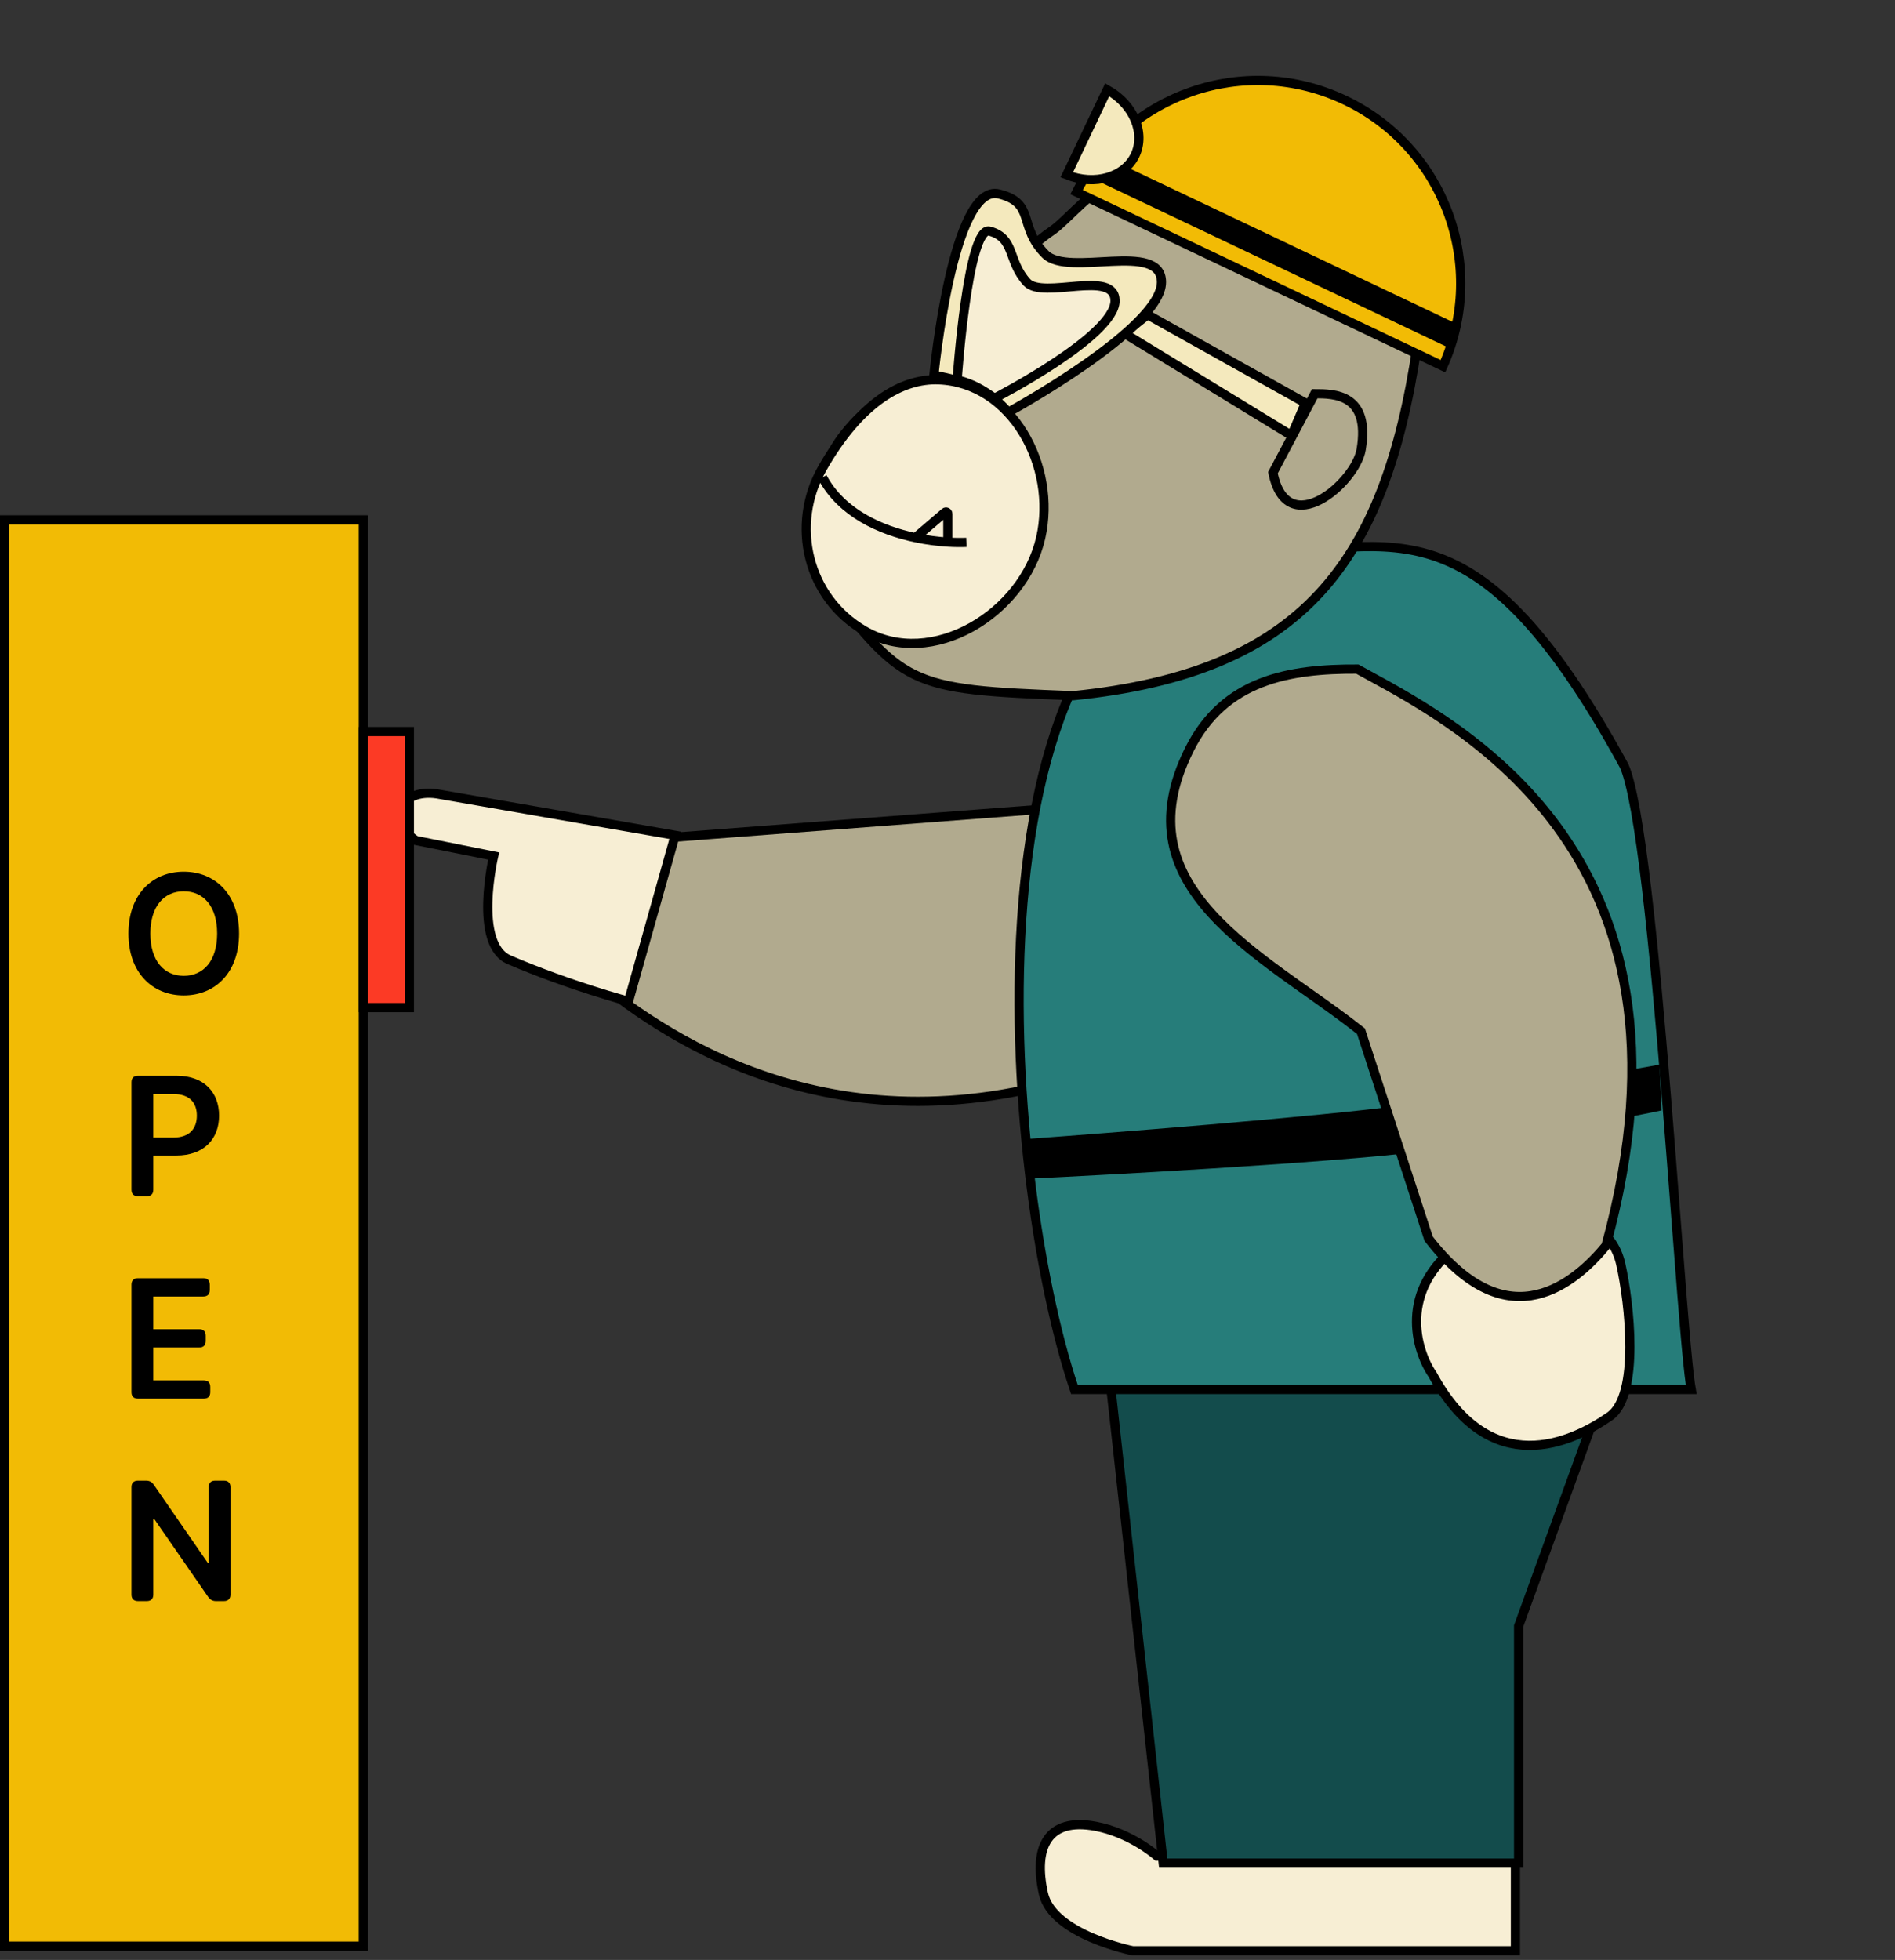 <svg width="206" height="213" viewBox="0 0 206 213" fill="none" xmlns="http://www.w3.org/2000/svg">
<rect x="0" y="0" width="206" height="213" fill="#333333" stroke="none"/>
<path d="M119.067 198.468C122.98 199.199 125.792 201.721 125.792 201.721H164.737V212H123.141C123.141 212 114.42 210.258 113.429 205.798C112.301 200.723 113.909 197.504 119.067 198.468Z" fill="#F7EED4" stroke="black"/>
<path d="M120.067 144.577L174.204 151.563L165.113 176.63L165.083 176.713V176.801V202.479H126.448L120.067 144.577Z" fill="#134C4C" stroke="black"/>
<path d="M72.718 91.029L112.603 87.992L128.466 112.414C98.601 127.135 77.696 116.227 67.243 108.436L72.718 91.029Z" fill="#B1AA8E" stroke="black"/>
<path d="M47.46 86.266L73.397 90.777L68.322 108.819C68.322 108.819 61.991 107.153 55.354 104.308C51.408 102.617 53.662 93.032 53.662 93.032L45.205 91.341C41.822 89.085 43.514 85.702 47.46 86.266Z" fill="#F7EED4" stroke="black"/>
<path d="M111.193 98.171C109.613 117.507 112.819 139.291 116.797 151H183.843C183.81 150.816 183.778 150.608 183.747 150.381C183.662 149.779 183.572 148.991 183.476 148.045C183.283 146.153 183.066 143.611 182.827 140.628C182.626 138.117 182.408 135.296 182.176 132.283C181.856 128.126 181.508 123.602 181.134 119.024C180.49 111.133 179.771 103.105 178.995 96.571C178.606 93.304 178.204 90.417 177.791 88.111C177.377 85.8 176.959 84.123 176.552 83.224C168.115 67.759 161.611 62.106 155.292 60.233C152.12 59.293 148.95 59.291 145.519 59.534C144.509 59.606 143.473 59.699 142.408 59.795C139.885 60.023 137.201 60.264 134.318 60.266C126.785 61.097 121.419 65.655 117.718 72.476C114.004 79.32 111.99 88.41 111.193 98.171Z" fill="#267D7A" stroke="black"/>
<path d="M180.394 115.7C180.394 115.7 161.547 119.142 148.76 120.574C135.954 122.008 111.896 123.76 111.896 123.76L111.736 128.1C111.736 128.1 135.567 126.969 150.157 125.616C162.818 124.442 180.63 120.675 180.63 120.675L180.394 115.7Z" fill="black"/>
<path d="M91.814 47.14C89.973 49.42 89.147 52.374 88.788 55.182C88.493 57.489 88.518 59.649 88.537 61.213C88.54 61.485 88.543 61.739 88.544 61.973L88.725 62.209L88.328 62.513L88.725 62.209C93.585 68.542 95.982 71.645 99.422 73.318C101.137 74.152 103.135 74.64 105.874 74.961C108.611 75.281 112.053 75.431 116.652 75.607C129.184 74.349 137.623 70.72 143.375 64.534C149.136 58.34 152.269 49.512 154.032 37.706C153.865 28.057 147.726 17.068 135.308 15.87C125.156 14.89 119.464 20.34 116.278 23.39C115.531 24.105 114.921 24.688 114.425 25.026C110.506 27.689 109.301 30.49 108.124 33.224C108.095 33.292 108.066 33.36 108.036 33.428C107.432 34.832 106.805 36.245 105.792 37.571C104.772 38.906 103.375 40.134 101.243 41.214C99.693 41.999 98.49 42.556 97.517 43.002C97.438 43.038 97.362 43.073 97.286 43.107C96.423 43.503 95.762 43.805 95.191 44.115C93.986 44.767 93.178 45.45 91.814 47.14Z" fill="#B1AA8E" stroke="black"/>
<path d="M147.969 48.846C148.983 42.787 145.004 42.787 142.92 42.787L138.376 51.37C139.892 58.943 147.361 52.477 147.969 48.846Z" stroke="black"/>
<path d="M122.221 36.224L140.396 47.331L141.911 43.797L124.746 34.205L122.221 36.224Z" fill="#F4E9BD" stroke="black"/>
<path d="M126.26 30.667C126.26 35.715 109.6 44.803 109.6 44.803C109.6 44.803 108.246 43.166 106.571 42.278C104.895 41.391 101.522 40.764 101.522 40.764C101.522 40.764 103.541 19.816 108.59 21.078C112.629 22.088 110.609 24.608 113.639 27.637C116.163 30.161 126.26 26.123 126.26 30.667Z" fill="#F4E9BD" stroke="black"/>
<path d="M121.212 32.69C121.212 36.549 108.085 43.292 108.085 43.292C108.085 43.292 107.734 42.959 106.571 42.281C105.408 41.602 104.046 41.273 104.046 41.273C104.046 41.273 105.2 24.463 107.58 25.117C110.383 25.887 109.517 28.356 111.619 30.671C113.371 32.6 121.212 29.217 121.212 32.69Z" fill="#F7EED4" stroke="black"/>
<path d="M146.199 10.885C135.349 5.731 122.402 10.207 117.031 20.876L156.858 39.794C161.748 28.897 157.048 16.039 146.199 10.885Z" fill="#F2BB05" stroke="black"/>
<path d="M158.77 35.394L119.616 16.795L118.45 19.247L157.962 38.017L158.77 35.394Z" fill="black"/>
<path d="M123.394 16.86C124.521 14.492 123.268 11.366 120.361 9.753L115.963 18.998C119.05 20.232 122.267 19.229 123.394 16.86Z" fill="#F4E9BD" stroke="black"/>
<path d="M113.134 58.438C114.907 50.653 110.005 41.574 102.027 41.273C97.988 41.12 93.444 43.797 89.405 50.865C85.87 57.051 87.786 64.96 93.949 68.535C101.272 72.784 111.253 66.693 113.134 58.438Z" fill="#F7EED4" stroke="black"/>
<path d="M105.056 58.943C104.477 58.968 103.792 58.963 103.037 58.916M89.406 51.875C91.47 55.745 95.704 57.624 99.503 58.432M103.037 58.916V55.843C103.037 55.672 102.836 55.58 102.707 55.691L99.503 58.432M103.037 58.916C101.969 58.85 100.76 58.7 99.503 58.432" stroke="black"/>
<path d="M174.979 153.929C178.276 151.65 177.142 141.616 176.188 137.383C174.662 130.613 165.128 130.333 158.553 135.291C151.978 140.25 153.926 146.745 155.722 149.373C162.042 160.988 170.857 156.779 174.979 153.929Z" fill="#F7EED4" stroke="black"/>
<path d="M147.83 111.978L147.949 112.071L147.995 112.215L155.304 134.622C157.528 137.496 159.644 139.192 161.596 140.081C163.555 140.974 165.373 141.066 167.018 140.695C170.296 139.956 172.944 137.364 174.575 135.387C180.539 113.602 176.226 99.327 169.243 89.814C162.78 81.008 153.998 76.228 148.717 73.353C148.306 73.129 147.916 72.917 147.551 72.715C143.84 72.698 140.237 72.99 137.089 74.217C133.924 75.45 131.199 77.634 129.289 81.457C127.363 85.313 126.93 88.604 127.48 91.495C128.032 94.394 129.582 96.946 131.723 99.302C133.867 101.659 136.581 103.796 139.425 105.865C140.369 106.551 141.329 107.231 142.287 107.909C144.199 109.264 146.1 110.611 147.83 111.978Z" fill="#B1AA8E" stroke="black"/>
<rect x="0.5" y="56.5" width="39" height="155" fill="#F2BB05" stroke="black"/>
<rect x="39.5" y="79.5" width="5" height="30" fill="#FC3A25" stroke="black"/>
<path d="M25.989 101.455C25.989 105.686 23.406 108.179 19.974 108.179C16.535 108.179 13.959 105.68 13.959 101.455C13.959 97.223 16.535 94.73 19.974 94.73C23.406 94.73 25.989 97.223 25.989 101.455ZM16.343 101.455C16.343 104.433 17.845 106.05 19.974 106.05C22.109 106.05 23.604 104.433 23.604 101.455C23.604 98.476 22.109 96.859 19.974 96.859C17.845 96.859 16.343 98.476 16.343 101.455ZM14.291 117.612C14.291 117.158 14.54 116.909 14.994 116.909H19.2C22.211 116.909 23.815 118.744 23.815 121.243C23.815 123.761 22.192 125.577 19.168 125.577H16.663V129.297C16.663 129.751 16.413 130 15.96 130H14.994C14.54 130 14.291 129.751 14.291 129.297V117.612ZM16.663 123.627H18.849C20.613 123.627 21.399 122.636 21.399 121.243C21.399 119.849 20.613 118.891 18.836 118.891H16.663V123.627ZM14.291 139.612C14.291 139.158 14.54 138.909 14.994 138.909H22.102C22.556 138.909 22.805 139.158 22.805 139.612V140.194C22.805 140.648 22.556 140.897 22.102 140.897H16.663V144.451H21.661C22.115 144.451 22.364 144.7 22.364 145.154V145.736C22.364 146.19 22.115 146.439 21.661 146.439H16.663V150.012H22.153C22.607 150.012 22.857 150.261 22.857 150.715V151.297C22.857 151.751 22.607 152 22.153 152H14.994C14.54 152 14.291 151.751 14.291 151.297V139.612ZM25.049 173.297C25.049 173.751 24.8 174 24.346 174H23.483C23.106 174 22.85 173.859 22.633 173.553L16.771 165.083H16.663V173.297C16.663 173.751 16.413 174 15.96 174H14.994C14.54 174 14.291 173.751 14.291 173.297V161.612C14.291 161.158 14.54 160.909 14.994 160.909H15.87C16.247 160.909 16.509 161.05 16.72 161.357L22.575 169.832H22.69V161.612C22.69 161.158 22.94 160.909 23.393 160.909H24.346C24.8 160.909 25.049 161.158 25.049 161.612V173.297Z" fill="black"/>
</svg>
